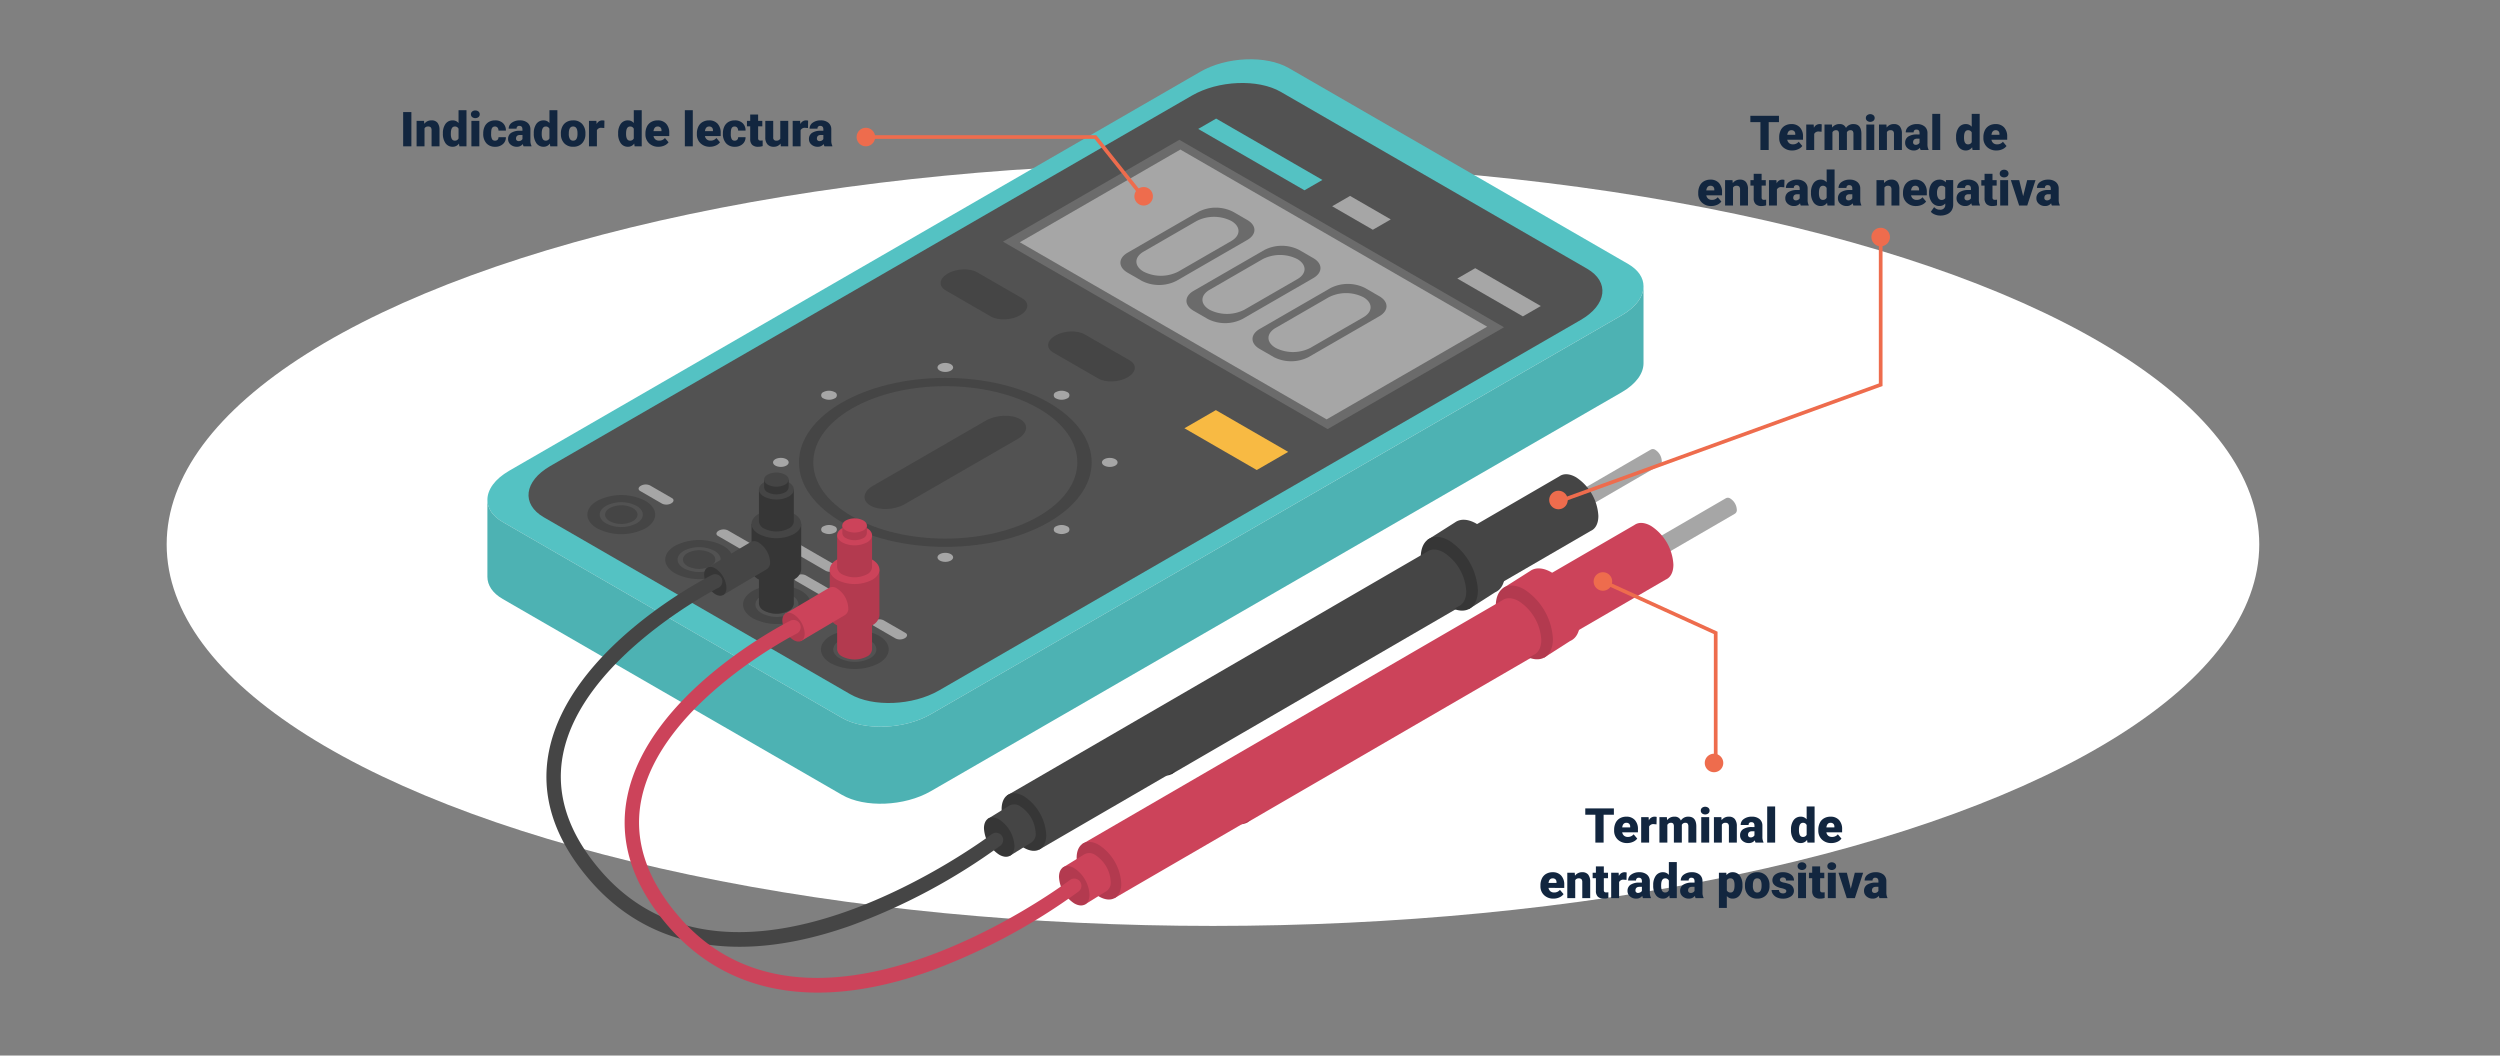 <svg xmlns="http://www.w3.org/2000/svg" width="675" height="285" viewBox="0 0 675 285">
  <rect x="0" y="0" width="675" height="285" fill="#808080" stroke="none"/>
  <g id="Grupo_159231" data-name="Grupo 159231" transform="translate(-704.839 -1070)">
    <ellipse id="Elipse_4800" data-name="Elipse 4800" cx="282.5" cy="103" rx="282.5" ry="103" transform="translate(749.839 1114)" fill="#fff"/>
    <g id="Grupo_159226" data-name="Grupo 159226">
      <path id="Trazado_606009" data-name="Trazado 606009" d="M0,0H675V285H0Z" transform="translate(704.839 1070)" fill="none"/>
      <g id="Grupo_159225" data-name="Grupo 159225" transform="translate(-142.715 32.501)">
        <g id="Grupo_83514" data-name="Grupo 83514" transform="translate(955.152 858.139)">
          <g id="Grupo_83446" data-name="Grupo 83446" transform="translate(24 195.36)">
            <g id="Grupo_83391" data-name="Grupo 83391">
              <path id="Trazado_101940" data-name="Trazado 101940" d="M336.152,256.651c0,2.728-1.987,5.589-5.872,7.828l-5.159,2.98L143.716,372.2c-7.1,4.092-17.835,4.537-23.974.993L35.031,324.285l-6.88-3.973c-2.788-1.6-4.151-3.752-4.151-6,0-2.728,1.987-5.6,5.872-7.843L216.449,198.756c7.087-4.107,17.822-4.55,23.974-.993L332,250.632C334.787,252.247,336.152,254.4,336.152,256.651Z" transform="translate(-24 -195.36)" fill="#54c2c3"/>
            </g>
            <g id="Grupo_83392" data-name="Grupo 83392" transform="translate(11.097 6.408)">
              <path id="Trazado_101941" data-name="Trazado 101941" d="M115.88,363.279l-82.7-47.747c-6.145-3.547-5.375-9.745,1.723-13.843L208.169,201.654c7.1-4.1,17.831-4.542,23.976-.995l82.7,47.749c6.145,3.547,5.375,9.745-1.723,13.843L139.856,362.286C132.76,366.382,122.025,366.828,115.88,363.279Z" transform="translate(-29.031 -198.266)" fill="#525252"/>
            </g>
            <g id="Grupo_83393" data-name="Grupo 83393" transform="translate(139.199 21.753)">
              <path id="Trazado_101942" data-name="Trazado 101942" d="M174.767,283.328,87.109,232.718l47.624-27.5,87.658,50.609Z" transform="translate(-87.109 -205.223)" fill="#6b6b6b"/>
            </g>
            <g id="Grupo_83394" data-name="Grupo 83394" transform="translate(143.747 24.378)">
              <path id="Trazado_101943" data-name="Trazado 101943" d="M172.006,279.267,89.171,231.442l43.352-25.029,82.835,47.825Z" transform="translate(-89.171 -206.413)" fill="#a6a6a6"/>
            </g>
            <g id="Grupo_83398" data-name="Grupo 83398" transform="translate(191.917 16.017)">
              <g id="Grupo_83395" data-name="Grupo 83395">
                <path id="Trazado_101944" data-name="Trazado 101944" d="M139.7,221.983,111.01,205.417l4.841-2.795,28.693,16.566Z" transform="translate(-111.01 -202.622)" fill="#54c2c3"/>
              </g>
              <g id="Grupo_83396" data-name="Grupo 83396" transform="translate(36.164 20.879)">
                <path id="Trazado_101945" data-name="Trazado 101945" d="M138.395,221.228l-10.989-6.345,4.84-2.795,10.989,6.345Z" transform="translate(-127.406 -212.088)" fill="#a6a6a6"/>
              </g>
              <g id="Grupo_83397" data-name="Grupo 83397" transform="translate(69.955 40.389)">
                <path id="Trazado_101946" data-name="Trazado 101946" d="M160.428,233.949l-17.7-10.221,4.84-2.795,17.7,10.221Z" transform="translate(-142.725 -220.933)" fill="#a6a6a6"/>
              </g>
            </g>
            <g id="Grupo_83399" data-name="Grupo 83399" transform="translate(122.37 56.725)">
              <path id="Trazado_101947" data-name="Trazado 101947" d="M93.026,233.8l-12.175-7.03c-2.031-1.173-1.776-3.22.567-4.572h0c2.345-1.354,5.891-1.5,7.921-.329l12.178,7.03c2.029,1.171,1.773,3.22-.569,4.572h0C98.6,234.826,95.055,234.972,93.026,233.8Z" transform="translate(-79.479 -221.078)" fill="#454545"/>
            </g>
            <g id="Grupo_83400" data-name="Grupo 83400" transform="translate(151.396 73.483)">
              <path id="Trazado_101948" data-name="Trazado 101948" d="M106.187,241.4l-12.178-7.032c-2.029-1.171-1.776-3.218.569-4.572h0c2.345-1.352,5.889-1.5,7.921-.329l12.175,7.032c2.029,1.171,1.776,3.218-.569,4.572h0C111.76,242.422,108.216,242.57,106.187,241.4Z" transform="translate(-92.639 -228.676)" fill="#454545"/>
            </g>
            <g id="Grupo_83401" data-name="Grupo 83401" transform="translate(188.196 94.73)">
              <path id="Trazado_101949" data-name="Trazado 101949" d="M128.85,254.483l-19.528-11.274,8.489-4.9,19.527,11.274Z" transform="translate(-109.323 -238.308)" fill="#f8ba43"/>
            </g>
            <g id="Grupo_83415" data-name="Grupo 83415" transform="translate(77.118 81.987)">
              <g id="Grupo_83405" data-name="Grupo 83405" transform="translate(7 4.041)">
                <g id="Grupo_83402" data-name="Grupo 83402">
                  <ellipse id="Elipse_4100" data-name="Elipse 4100" cx="39.517" cy="22.815" rx="39.517" ry="22.815" fill="#454545"/>
                </g>
                <g id="Grupo_83403" data-name="Grupo 83403" transform="translate(3.873 2.236)">
                  <path id="Trazado_101950" data-name="Trazado 101950" d="M124.742,270.509c13.92-8.038,13.92-21.069,0-29.1s-36.491-8.038-50.409,0-13.92,21.067,0,29.1S110.822,278.545,124.742,270.509Z" transform="translate(-63.893 -235.377)" fill="#525252"/>
                </g>
                <g id="Grupo_83404" data-name="Grupo 83404" transform="translate(17.702 10.22)">
                  <path id="Trazado_101951" data-name="Trazado 101951" d="M71.765,263.262h0c-2.373-1.37-2.076-3.763.664-5.342l30.507-17.615c2.739-1.581,6.884-1.753,9.255-.384h0c2.371,1.37,2.076,3.763-.664,5.342L81.018,262.878C78.28,264.46,74.136,264.632,71.765,263.262Z" transform="translate(-70.163 -238.997)" fill="#454545"/>
                </g>
              </g>
              <g id="Grupo_83414" data-name="Grupo 83414">
                <g id="Grupo_83406" data-name="Grupo 83406" transform="translate(75.8 7.508)">
                  <path id="Trazado_101952" data-name="Trazado 101952" d="M96.938,238.019a3.308,3.308,0,0,1-2.991,0,.912.912,0,0,1,0-1.727,3.308,3.308,0,0,1,2.991,0A.911.911,0,0,1,96.938,238.019Z" transform="translate(-93.329 -235.935)" fill="#a6a6a6"/>
                </g>
                <g id="Grupo_83407" data-name="Grupo 83407" transform="translate(88.806 25.637)">
                  <path id="Trazado_101953" data-name="Trazado 101953" d="M101.34,246.6c-1.169,0-2.115-.547-2.115-1.222s.946-1.22,2.115-1.22,2.113.545,2.113,1.22S102.507,246.6,101.34,246.6Z" transform="translate(-99.225 -244.154)" fill="#a6a6a6"/>
                </g>
                <g id="Grupo_83408" data-name="Grupo 83408" transform="translate(75.8 43.763)">
                  <path id="Trazado_101954" data-name="Trazado 101954" d="M93.949,254.456a.911.911,0,0,1,0-1.727,3.308,3.308,0,0,1,2.991,0,.912.912,0,0,1,0,1.727A3.308,3.308,0,0,1,93.949,254.456Z" transform="translate(-93.329 -252.372)" fill="#a6a6a6"/>
                </g>
                <g id="Grupo_83409" data-name="Grupo 83409" transform="translate(44.403 51.271)">
                  <path id="Trazado_101955" data-name="Trazado 101955" d="M79.094,257c0-.673.948-1.22,2.115-1.22s2.115.547,2.115,1.22-.946,1.222-2.115,1.222S79.094,257.671,79.094,257Z" transform="translate(-79.094 -255.776)" fill="#a6a6a6"/>
                </g>
                <g id="Grupo_83410" data-name="Grupo 83410" transform="translate(13.006 43.763)">
                  <path id="Trazado_101956" data-name="Trazado 101956" d="M65.48,252.729a3.3,3.3,0,0,1,2.989,0,.911.911,0,0,1,0,1.727,3.3,3.3,0,0,1-2.989,0A.911.911,0,0,1,65.48,252.729Z" transform="translate(-64.86 -252.372)" fill="#a6a6a6"/>
                </g>
                <g id="Grupo_83411" data-name="Grupo 83411" transform="translate(0 25.635)">
                  <path id="Trazado_101957" data-name="Trazado 101957" d="M61.078,244.153c1.169,0,2.115.547,2.115,1.222s-.946,1.22-2.115,1.22-2.115-.545-2.115-1.22S59.911,244.153,61.078,244.153Z" transform="translate(-58.963 -244.153)" fill="#a6a6a6"/>
                </g>
                <g id="Grupo_83412" data-name="Grupo 83412" transform="translate(13.006 7.508)">
                  <path id="Trazado_101958" data-name="Trazado 101958" d="M68.469,236.292a.912.912,0,0,1,0,1.727,3.308,3.308,0,0,1-2.991,0,.912.912,0,0,1,0-1.727A3.308,3.308,0,0,1,68.469,236.292Z" transform="translate(-64.86 -235.935)" fill="#a6a6a6"/>
                </g>
                <g id="Grupo_83413" data-name="Grupo 83413" transform="translate(44.403)">
                  <path id="Trazado_101959" data-name="Trazado 101959" d="M83.322,233.753c0,.673-.946,1.22-2.113,1.22s-2.115-.547-2.115-1.222.946-1.22,2.113-1.22S83.322,233.078,83.322,233.753Z" transform="translate(-79.094 -232.531)" fill="#a6a6a6"/>
                </g>
              </g>
            </g>
            <g id="Grupo_83416" data-name="Grupo 83416" transform="translate(72.449 125.679)">
              <path id="Trazado_101960" data-name="Trazado 101960" d="M75.8,264.811l-18.528-10.7c-.633-.366-.554-1,.176-1.425h0a2.737,2.737,0,0,1,2.466-.1l18.528,10.7c.633.364.554,1-.176,1.423h0A2.745,2.745,0,0,1,75.8,264.811Z" transform="translate(-56.846 -252.34)" fill="#a6a6a6"/>
            </g>
            <g id="Grupo_83441" data-name="Grupo 83441" transform="translate(26.995 114.805)">
              <g id="Grupo_83422" data-name="Grupo 83422">
                <g id="Grupo_83420" data-name="Grupo 83420" transform="translate(0 2.858)">
                  <g id="Grupo_83417" data-name="Grupo 83417">
                    <path id="Trazado_101961" data-name="Trazado 101961" d="M51.864,257.728a14.316,14.316,0,0,1-12.945,0c-3.573-2.065-3.573-5.411,0-7.475a14.316,14.316,0,0,1,12.945,0C55.44,252.317,55.44,255.663,51.864,257.728Z" transform="translate(-36.239 -248.706)" fill="#454545"/>
                  </g>
                  <g id="Grupo_83418" data-name="Grupo 83418" transform="translate(3.34 1.928)">
                    <path id="Trazado_101962" data-name="Trazado 101962" d="M47.676,255.309a9.074,9.074,0,0,1-8.221,0c-2.27-1.31-2.27-3.434,0-4.744a9.074,9.074,0,0,1,8.221,0C49.946,251.874,49.946,254,47.676,255.309Z" transform="translate(-37.753 -249.58)" fill="#525252"/>
                  </g>
                  <g id="Grupo_83419" data-name="Grupo 83419" transform="translate(4.777 2.758)">
                    <path id="Trazado_101963" data-name="Trazado 101963" d="M45.874,254.268a6.827,6.827,0,0,1-6.187,0c-1.709-.986-1.709-2.585,0-3.571a6.826,6.826,0,0,1,6.187,0C47.583,251.683,47.583,253.282,45.874,254.268Z" transform="translate(-38.405 -249.956)" fill="#454545"/>
                  </g>
                </g>
                <g id="Grupo_83421" data-name="Grupo 83421" transform="translate(13.832)">
                  <path id="Trazado_101964" data-name="Trazado 101964" d="M48.873,252.607l-5.938-3.43c-.631-.364-.551-1,.176-1.418h0a2.731,2.731,0,0,1,2.459-.1l5.938,3.43c.631.364.551,1-.176,1.418h0A2.731,2.731,0,0,1,48.873,252.607Z" transform="translate(-42.51 -247.41)" fill="#a6a6a6"/>
                </g>
              </g>
              <g id="Grupo_83428" data-name="Grupo 83428" transform="translate(21.019 12.136)">
                <g id="Grupo_83426" data-name="Grupo 83426" transform="translate(0 2.859)">
                  <g id="Grupo_83423" data-name="Grupo 83423">
                    <path id="Trazado_101965" data-name="Trazado 101965" d="M61.393,263.23a14.312,14.312,0,0,1-12.943,0c-3.575-2.065-3.575-5.411,0-7.475a14.312,14.312,0,0,1,12.943,0C64.968,257.819,64.968,261.165,61.393,263.23Z" transform="translate(-45.768 -254.208)" fill="#454545"/>
                  </g>
                  <g id="Grupo_83424" data-name="Grupo 83424" transform="translate(3.34 1.928)">
                    <path id="Trazado_101966" data-name="Trazado 101966" d="M57.207,260.81a9.087,9.087,0,0,1-8.221,0c-2.272-1.31-2.272-3.434,0-4.744a9.074,9.074,0,0,1,8.221,0C59.477,257.376,59.477,259.5,57.207,260.81Z" transform="translate(-47.283 -255.082)" fill="#525252"/>
                  </g>
                  <g id="Grupo_83425" data-name="Grupo 83425" transform="translate(4.778 2.757)">
                    <path id="Trazado_101967" data-name="Trazado 101967" d="M55.4,259.77a6.831,6.831,0,0,1-6.189,0c-1.707-.986-1.707-2.585,0-3.573a6.845,6.845,0,0,1,6.189,0C57.114,257.185,57.114,258.785,55.4,259.77Z" transform="translate(-47.935 -255.458)" fill="#454545"/>
                  </g>
                </g>
                <g id="Grupo_83427" data-name="Grupo 83427" transform="translate(13.831)">
                  <path id="Trazado_101968" data-name="Trazado 101968" d="M58.4,258.107l-5.938-3.428c-.631-.364-.551-1,.176-1.421h0a2.737,2.737,0,0,1,2.459-.1l5.938,3.428c.631.366.551,1-.176,1.42h0A2.723,2.723,0,0,1,58.4,258.107Z" transform="translate(-52.039 -252.912)" fill="#a6a6a6"/>
                </g>
              </g>
              <g id="Grupo_83434" data-name="Grupo 83434" transform="translate(42.039 24.271)">
                <g id="Grupo_83432" data-name="Grupo 83432" transform="translate(0 2.859)">
                  <g id="Grupo_83429" data-name="Grupo 83429">
                    <path id="Trazado_101969" data-name="Trazado 101969" d="M70.923,268.729a14.3,14.3,0,0,1-12.943,0c-3.575-2.062-3.575-5.408,0-7.473a14.316,14.316,0,0,1,12.945,0C74.5,263.321,74.5,266.667,70.923,268.729Z" transform="translate(-55.298 -259.71)" fill="#454545"/>
                  </g>
                  <g id="Grupo_83430" data-name="Grupo 83430" transform="translate(3.34 1.927)">
                    <path id="Trazado_101970" data-name="Trazado 101970" d="M66.735,266.313a9.088,9.088,0,0,1-8.221,0c-2.27-1.31-2.27-3.434,0-4.747a9.088,9.088,0,0,1,8.221,0C69,262.879,69.007,265,66.735,266.313Z" transform="translate(-56.812 -260.583)" fill="#525252"/>
                  </g>
                  <g id="Grupo_83431" data-name="Grupo 83431" transform="translate(4.777 2.757)">
                    <path id="Trazado_101971" data-name="Trazado 101971" d="M64.933,265.273a6.841,6.841,0,0,1-6.187,0c-1.709-.986-1.709-2.585,0-3.573a6.84,6.84,0,0,1,6.187,0C66.642,262.687,66.642,264.286,64.933,265.273Z" transform="translate(-57.464 -260.96)" fill="#454545"/>
                  </g>
                </g>
                <g id="Grupo_83433" data-name="Grupo 83433" transform="translate(13.832)">
                  <path id="Trazado_101972" data-name="Trazado 101972" d="M67.933,263.609l-5.938-3.428c-.631-.364-.551-1,.176-1.42h0a2.737,2.737,0,0,1,2.459-.1l5.938,3.428c.631.364.551,1-.176,1.42h0A2.73,2.73,0,0,1,67.933,263.609Z" transform="translate(-61.569 -258.414)" fill="#a6a6a6"/>
                </g>
              </g>
              <g id="Grupo_83440" data-name="Grupo 83440" transform="translate(63.057 36.407)">
                <g id="Grupo_83438" data-name="Grupo 83438" transform="translate(0 2.857)">
                  <g id="Grupo_83435" data-name="Grupo 83435">
                    <path id="Trazado_101973" data-name="Trazado 101973" d="M80.454,274.232a14.3,14.3,0,0,1-12.945,0c-3.575-2.062-3.575-5.408,0-7.473a14.3,14.3,0,0,1,12.945,0C84.027,268.824,84.027,272.17,80.454,274.232Z" transform="translate(-64.827 -265.211)" fill="#454545"/>
                  </g>
                  <g id="Grupo_83436" data-name="Grupo 83436" transform="translate(3.34 1.929)">
                    <path id="Trazado_101974" data-name="Trazado 101974" d="M76.266,271.815a9.088,9.088,0,0,1-8.221,0c-2.272-1.31-2.272-3.437,0-4.747a9.088,9.088,0,0,1,8.221,0C78.536,268.381,78.536,270.5,76.266,271.815Z" transform="translate(-66.342 -266.086)" fill="#525252"/>
                  </g>
                  <g id="Grupo_83437" data-name="Grupo 83437" transform="translate(4.778 2.759)">
                    <path id="Trazado_101975" data-name="Trazado 101975" d="M74.463,270.774a6.845,6.845,0,0,1-6.189,0c-1.707-.986-1.707-2.585,0-3.573a6.845,6.845,0,0,1,6.189,0C76.173,268.189,76.173,269.789,74.463,270.774Z" transform="translate(-66.994 -266.462)" fill="#454545"/>
                  </g>
                </g>
                <g id="Grupo_83439" data-name="Grupo 83439" transform="translate(13.831)">
                  <path id="Trazado_101976" data-name="Trazado 101976" d="M77.461,269.111l-5.938-3.428c-.631-.364-.551-1,.176-1.421h0a2.737,2.737,0,0,1,2.459-.1l5.938,3.428c.631.364.551,1-.176,1.421h0A2.73,2.73,0,0,1,77.461,269.111Z" transform="translate(-71.098 -263.916)" fill="#a6a6a6"/>
                </g>
              </g>
            </g>
            <g id="Grupo_83445" data-name="Grupo 83445" transform="translate(170.917 40.065)">
              <g id="Grupo_83442" data-name="Grupo 83442">
                <path id="Trazado_101977" data-name="Trazado 101977" d="M122.553,214.643l-19.126,11.042c-2.585,1.493-2.585,3.911,0,5.4l3.822,2.208a10.345,10.345,0,0,0,9.357,0l19.128-11.044c2.583-1.491,2.583-3.911,0-5.4l-3.825-2.208A10.345,10.345,0,0,0,122.553,214.643ZM107.74,230.8h0c-2.583-1.491-2.583-3.911,0-5.4l14.335-8.276a10.336,10.336,0,0,1,9.359,0h0c2.583,1.491,2.583,3.911,0,5.4L117.1,230.8A10.336,10.336,0,0,1,107.74,230.8Z" transform="translate(-101.489 -213.525)" fill="#6b6b6b"/>
              </g>
              <g id="Grupo_83443" data-name="Grupo 83443" transform="translate(17.831 10.295)">
                <path id="Trazado_101978" data-name="Trazado 101978" d="M130.637,219.312l-19.126,11.042c-2.585,1.491-2.585,3.911,0,5.4l3.822,2.208a10.336,10.336,0,0,0,9.359,0l19.126-11.042c2.583-1.493,2.583-3.911,0-5.4L140,219.312A10.336,10.336,0,0,0,130.637,219.312Zm-14.811,16.161h0c-2.585-1.491-2.585-3.911,0-5.4l14.335-8.278a10.345,10.345,0,0,1,9.357,0h0c2.585,1.493,2.585,3.911,0,5.4l-14.335,8.276A10.345,10.345,0,0,1,115.826,235.473Z" transform="translate(-109.573 -218.192)" fill="#6b6b6b"/>
              </g>
              <g id="Grupo_83444" data-name="Grupo 83444" transform="translate(35.663 20.59)">
                <path id="Trazado_101979" data-name="Trazado 101979" d="M138.723,223.978l-19.128,11.044c-2.583,1.491-2.583,3.911,0,5.4l3.822,2.208a10.35,10.35,0,0,0,9.359,0L151.9,231.588c2.585-1.491,2.585-3.911,0-5.4l-3.822-2.208A10.345,10.345,0,0,0,138.723,223.978Zm-14.813,16.161h0c-2.585-1.491-2.585-3.911,0-5.4l14.335-8.276a10.336,10.336,0,0,1,9.359,0h0c2.583,1.491,2.583,3.911,0,5.4l-14.335,8.276A10.336,10.336,0,0,1,123.909,240.139Z" transform="translate(-117.658 -222.86)" fill="#6b6b6b"/>
              </g>
            </g>
          </g>
          <g id="Grupo_83462" data-name="Grupo 83462" transform="translate(82.515 306.944)">
            <g id="Grupo_83449" data-name="Grupo 83449" transform="translate(14.793 24.029)">
              <g id="Grupo_83447" data-name="Grupo 83447" transform="translate(0.001 2.723)">
                <path id="Trazado_101980" data-name="Trazado 101980" d="M66.663,258.078V266.7a2.341,2.341,0,0,1-1.379,1.928,7.355,7.355,0,0,1-6.668,0,2.345,2.345,0,0,1-1.381-1.928v-8.618Z" transform="translate(-57.236 -258.078)" fill="#363636"/>
              </g>
              <g id="Grupo_83448" data-name="Grupo 83448">
                <path id="Trazado_101981" data-name="Trazado 101981" d="M65.285,261.49a7.369,7.369,0,0,1-6.668,0c-1.842-1.063-1.842-2.786,0-3.849a7.369,7.369,0,0,1,6.668,0C67.127,258.7,67.127,260.427,65.285,261.49Z" transform="translate(-57.236 -256.844)" fill="#454545"/>
              </g>
            </g>
            <g id="Grupo_83452" data-name="Grupo 83452" transform="translate(12.8 9.987)">
              <g id="Grupo_83450" data-name="Grupo 83450" transform="translate(0.002 3.875)">
                <path id="Trazado_101982" data-name="Trazado 101982" d="M69.746,252.234V264.5a3.338,3.338,0,0,1-1.963,2.744,10.485,10.485,0,0,1-9.489,0,3.339,3.339,0,0,1-1.961-2.744V252.234Z" transform="translate(-56.333 -252.234)" fill="#363636"/>
              </g>
              <g id="Grupo_83451" data-name="Grupo 83451">
                <path id="Trazado_101983" data-name="Trazado 101983" d="M67.784,257.089a10.487,10.487,0,0,1-9.487,0c-2.62-1.511-2.62-3.964,0-5.477a10.494,10.494,0,0,1,9.487,0C70.4,253.124,70.4,255.576,67.784,257.089Z" transform="translate(-56.332 -250.477)" fill="#454545"/>
              </g>
            </g>
            <g id="Grupo_83455" data-name="Grupo 83455" transform="translate(14.793 1.842)">
              <g id="Grupo_83453" data-name="Grupo 83453" transform="translate(0.001 2.725)">
                <path id="Trazado_101984" data-name="Trazado 101984" d="M66.663,248.02v8.618a2.344,2.344,0,0,1-1.379,1.928,7.368,7.368,0,0,1-6.668,0,2.347,2.347,0,0,1-1.381-1.928V248.02Z" transform="translate(-57.236 -248.02)" fill="#363636"/>
              </g>
              <g id="Grupo_83454" data-name="Grupo 83454">
                <path id="Trazado_101985" data-name="Trazado 101985" d="M65.285,251.433a7.369,7.369,0,0,1-6.668,0c-1.842-1.063-1.842-2.788,0-3.851a7.368,7.368,0,0,1,6.668,0C67.127,248.645,67.127,250.37,65.285,251.433Z" transform="translate(-57.236 -246.785)" fill="#454545"/>
              </g>
            </g>
            <g id="Grupo_83458" data-name="Grupo 83458" transform="translate(16.194)">
              <g id="Grupo_83456" data-name="Grupo 83456" transform="translate(0.001 1.916)">
                <path id="Trazado_101986" data-name="Trazado 101986" d="M64.5,246.818v2.067a1.65,1.65,0,0,1-.968,1.356,5.177,5.177,0,0,1-4.687,0,1.649,1.649,0,0,1-.971-1.356v-2.067Z" transform="translate(-57.871 -246.818)" fill="#363636"/>
              </g>
              <g id="Grupo_83457" data-name="Grupo 83457">
                <path id="Trazado_101987" data-name="Trazado 101987" d="M63.529,249.215a5.177,5.177,0,0,1-4.687,0c-1.295-.748-1.295-1.959,0-2.706a5.191,5.191,0,0,1,4.687,0C64.821,247.256,64.821,248.467,63.529,249.215Z" transform="translate(-57.871 -245.95)" fill="#454545"/>
              </g>
            </g>
            <g id="Grupo_83461" data-name="Grupo 83461" transform="translate(0 18.529)">
              <g id="Grupo_83459" data-name="Grupo 83459" transform="translate(0.728)">
                <path id="Trazado_101988" data-name="Trazado 101988" d="M67.929,259.986a2.016,2.016,0,0,1-1.037,2.025l-11.662,6.9-.882-1.473a6.931,6.931,0,0,1-2.512-4.2v0l-.977-1.632,11.8-6.981a2.048,2.048,0,0,1,2.25.135A6.673,6.673,0,0,1,67.929,259.986Z" transform="translate(-50.859 -254.35)" fill="#454545"/>
              </g>
              <g id="Grupo_83460" data-name="Grupo 83460" transform="translate(0 6.951)">
                <path id="Trazado_101989" data-name="Trazado 101989" d="M56.562,263.136c0,1.923-1.35,2.7-3.015,1.74a6.667,6.667,0,0,1-3.017-5.223c0-1.923,1.352-2.7,3.017-1.74A6.665,6.665,0,0,1,56.562,263.136Z" transform="translate(-50.529 -257.501)" fill="#363636"/>
              </g>
            </g>
          </g>
          <g id="Grupo_83478" data-name="Grupo 83478" transform="translate(158.073 300.606)">
            <g id="Grupo_83465" data-name="Grupo 83465" transform="translate(147.272)">
              <g id="Grupo_83463" data-name="Grupo 83463" transform="translate(0.412)">
                <path id="Trazado_101990" data-name="Trazado 101990" d="M187.065,246.281a1.15,1.15,0,0,1-.589,1.154L154.229,266.15l-.5-.84a3.949,3.949,0,0,1-1.429-2.387v0l-.556-.929,32.329-18.759a1.162,1.162,0,0,1,1.279.077A3.789,3.789,0,0,1,187.065,246.281Z" transform="translate(-151.741 -243.076)" fill="#a6a6a6"/>
              </g>
              <g id="Grupo_83464" data-name="Grupo 83464" transform="translate(0 18.742)">
                <path id="Trazado_101991" data-name="Trazado 101991" d="M154.986,254.78c0,1.094-.77,1.537-1.716.99a3.793,3.793,0,0,1-1.716-2.973c0-1.094.768-1.537,1.716-.99A3.8,3.8,0,0,1,154.986,254.78Z" transform="translate(-151.554 -251.573)" fill="#a6a6a6"/>
              </g>
            </g>
            <g id="Grupo_83468" data-name="Grupo 83468" transform="translate(40.439 6.797)">
              <g id="Grupo_83466" data-name="Grupo 83466" transform="translate(1.451)">
                <path id="Trazado_101992" data-name="Trazado 101992" d="M227.775,257.412c0,2.1-.8,3.509-2.067,4.045l-113.2,65.7-1.76-2.947a13.851,13.851,0,0,1-5.022-8.377v-.007l-1.95-3.26L217.262,246.71c1.107-.792,2.7-.759,4.491.267A13.323,13.323,0,0,1,227.775,257.412Z" transform="translate(-103.777 -246.157)" fill="#454545"/>
              </g>
              <g id="Grupo_83467" data-name="Grupo 83467" transform="translate(0 65.793)">
                <path id="Trazado_101993" data-name="Trazado 101993" d="M115.167,287.24c0,3.842-2.7,5.4-6.024,3.478a13.315,13.315,0,0,1-6.024-10.433c0-3.84,2.7-5.4,6.024-3.476A13.31,13.31,0,0,1,115.167,287.24Z" transform="translate(-103.119 -275.986)" fill="#363636"/>
              </g>
            </g>
            <g id="Grupo_83471" data-name="Grupo 83471" transform="translate(117.934 19.086)">
              <g id="Grupo_83469" data-name="Grupo 83469" transform="translate(1.857)">
                <path id="Trazado_101994" data-name="Trazado 101994" d="M159.963,266.139c0,2.682-1.021,4.493-2.649,5.181l-7.038,4.5-2.254-3.772a17.739,17.739,0,0,1-6.43-10.729v-.009l-2.5-4.173,7.407-4.7c1.418-1.012,3.463-.97,5.75.344A17.056,17.056,0,0,1,159.963,266.139Z" transform="translate(-139.095 -251.729)" fill="#454545"/>
              </g>
              <g id="Grupo_83470" data-name="Grupo 83470" transform="translate(0 4.618)">
                <path id="Trazado_101995" data-name="Trazado 101995" d="M153.677,268.236c0,4.916-3.452,6.91-7.713,4.451a17.045,17.045,0,0,1-7.711-13.358c0-4.919,3.452-6.913,7.711-4.453A17.045,17.045,0,0,1,153.677,268.236Z" transform="translate(-138.253 -253.822)" fill="#363636"/>
              </g>
            </g>
            <g id="Grupo_83474" data-name="Grupo 83474" transform="translate(4.766 27.131)">
              <g id="Grupo_83472" data-name="Grupo 83472" transform="translate(1.451)">
                <path id="Trazado_101996" data-name="Trazado 101996" d="M211.6,266.632c0,2.1-.8,3.509-2.069,4.045l-113.2,65.694-1.762-2.945a13.857,13.857,0,0,1-5.02-8.379v-.007l-1.95-3.26L201.089,255.93c1.105-.792,2.7-.761,4.491.267A13.329,13.329,0,0,1,211.6,266.632Z" transform="translate(-87.604 -255.376)" fill="#454545"/>
              </g>
              <g id="Grupo_83473" data-name="Grupo 83473" transform="translate(0 65.793)">
                <path id="Trazado_101997" data-name="Trazado 101997" d="M98.994,296.459c0,3.842-2.7,5.4-6.024,3.478A13.318,13.318,0,0,1,86.946,289.5c0-3.84,2.7-5.4,6.024-3.478A13.318,13.318,0,0,1,98.994,296.459Z" transform="translate(-86.946 -285.205)" fill="#363636"/>
              </g>
            </g>
            <g id="Grupo_83477" data-name="Grupo 83477" transform="translate(0 95.933)">
              <g id="Grupo_83475" data-name="Grupo 83475" transform="translate(0.99)">
                <path id="Trazado_101998" data-name="Trazado 101998" d="M98.2,294.26a2.751,2.751,0,0,1-1.412,2.762L91.2,300.48,90,298.466a9.454,9.454,0,0,1-3.43-5.724v0l-1.334-2.228,5.786-3.564a2.785,2.785,0,0,1,3.068.185A9.1,9.1,0,0,1,98.2,294.26Z" transform="translate(-85.234 -286.569)" fill="#454545"/>
              </g>
              <g id="Grupo_83476" data-name="Grupo 83476" transform="translate(0 3.523)">
                <path id="Trazado_101999" data-name="Trazado 101999" d="M93.014,295.857c0,2.623-1.842,3.688-4.114,2.376a9.1,9.1,0,0,1-4.116-7.129c0-2.623,1.842-3.688,4.116-2.376A9.1,9.1,0,0,1,93.014,295.857Z" transform="translate(-84.785 -288.166)" fill="#363636"/>
              </g>
            </g>
          </g>
          <g id="Grupo_83494" data-name="Grupo 83494" transform="translate(103.637 319.318)">
            <g id="Grupo_83481" data-name="Grupo 83481" transform="translate(14.791 24.029)">
              <g id="Grupo_83479" data-name="Grupo 83479" transform="translate(0.001 2.723)">
                <path id="Trazado_102000" data-name="Trazado 102000" d="M76.238,263.688v8.618a2.344,2.344,0,0,1-1.379,1.928,7.355,7.355,0,0,1-6.668,0,2.347,2.347,0,0,1-1.381-1.928v-8.618Z" transform="translate(-66.811 -263.688)" fill="#b33a4f"/>
              </g>
              <g id="Grupo_83480" data-name="Grupo 83480">
                <path id="Trazado_102001" data-name="Trazado 102001" d="M74.86,267.1a7.369,7.369,0,0,1-6.668,0c-1.842-1.063-1.842-2.786,0-3.849a7.369,7.369,0,0,1,6.668,0C76.7,264.314,76.7,266.037,74.86,267.1Z" transform="translate(-66.811 -262.454)" fill="#cc435a"/>
              </g>
            </g>
            <g id="Grupo_83484" data-name="Grupo 83484" transform="translate(12.797 9.985)">
              <g id="Grupo_83482" data-name="Grupo 83482" transform="translate(0.002 3.877)">
                <path id="Trazado_102002" data-name="Trazado 102002" d="M79.321,257.844v12.261a3.332,3.332,0,0,1-1.963,2.742,10.466,10.466,0,0,1-9.487,0,3.332,3.332,0,0,1-1.963-2.742V257.844Z" transform="translate(-65.908 -257.844)" fill="#b33a4f"/>
              </g>
              <g id="Grupo_83483" data-name="Grupo 83483">
                <path id="Trazado_102003" data-name="Trazado 102003" d="M77.359,262.7a10.481,10.481,0,0,1-9.487,0c-2.62-1.511-2.62-3.964,0-5.477a10.48,10.48,0,0,1,9.487,0C79.979,258.734,79.979,261.187,77.359,262.7Z" transform="translate(-65.907 -256.087)" fill="#cc435a"/>
              </g>
            </g>
            <g id="Grupo_83487" data-name="Grupo 83487" transform="translate(14.791 1.842)">
              <g id="Grupo_83485" data-name="Grupo 83485" transform="translate(0.001 2.725)">
                <path id="Trazado_102004" data-name="Trazado 102004" d="M76.238,253.63v8.618a2.344,2.344,0,0,1-1.379,1.928,7.368,7.368,0,0,1-6.668,0,2.347,2.347,0,0,1-1.381-1.928V253.63Z" transform="translate(-66.811 -253.63)" fill="#b33a4f"/>
              </g>
              <g id="Grupo_83486" data-name="Grupo 83486">
                <path id="Trazado_102005" data-name="Trazado 102005" d="M74.86,257.043a7.368,7.368,0,0,1-6.668,0c-1.842-1.063-1.842-2.788,0-3.851a7.369,7.369,0,0,1,6.668,0C76.7,254.255,76.7,255.98,74.86,257.043Z" transform="translate(-66.811 -252.395)" fill="#cc435a"/>
              </g>
            </g>
            <g id="Grupo_83490" data-name="Grupo 83490" transform="translate(16.191)">
              <g id="Grupo_83488" data-name="Grupo 83488" transform="translate(0.001 1.913)">
                <path id="Trazado_102006" data-name="Trazado 102006" d="M74.072,252.427V254.5a1.65,1.65,0,0,1-.968,1.356,5.177,5.177,0,0,1-4.687,0,1.653,1.653,0,0,1-.971-1.356v-2.069Z" transform="translate(-67.446 -252.427)" fill="#b33a4f"/>
              </g>
              <g id="Grupo_83489" data-name="Grupo 83489">
                <path id="Trazado_102007" data-name="Trazado 102007" d="M73.1,254.825a5.177,5.177,0,0,1-4.687,0c-1.295-.748-1.295-1.959,0-2.706a5.191,5.191,0,0,1,4.687,0C74.4,252.866,74.4,254.077,73.1,254.825Z" transform="translate(-67.446 -251.56)" fill="#cc435a"/>
              </g>
            </g>
            <g id="Grupo_83493" data-name="Grupo 83493" transform="translate(0 18.529)">
              <g id="Grupo_83491" data-name="Grupo 83491" transform="translate(0.726)">
                <path id="Trazado_102008" data-name="Trazado 102008" d="M77.5,265.6a2.016,2.016,0,0,1-1.037,2.025l-11.662,6.9-.882-1.473a6.938,6.938,0,0,1-2.512-4.2v0l-.977-1.632,11.807-6.981a2.044,2.044,0,0,1,2.248.135A6.669,6.669,0,0,1,77.5,265.6Z" transform="translate(-60.434 -259.96)" fill="#cc435a"/>
              </g>
              <g id="Grupo_83492" data-name="Grupo 83492" transform="translate(0 6.951)">
                <path id="Trazado_102009" data-name="Trazado 102009" d="M66.135,268.746c0,1.923-1.35,2.7-3.015,1.74a6.665,6.665,0,0,1-3.015-5.223c0-1.923,1.35-2.7,3.015-1.74A6.665,6.665,0,0,1,66.135,268.746Z" transform="translate(-60.105 -263.111)" fill="#b33a4f"/>
              </g>
            </g>
          </g>
          <g id="Grupo_83510" data-name="Grupo 83510" transform="translate(178.33 313.75)">
            <g id="Grupo_83497" data-name="Grupo 83497" transform="translate(147.272)">
              <g id="Grupo_83495" data-name="Grupo 83495" transform="translate(0.412)">
                <path id="Trazado_102010" data-name="Trazado 102010" d="M196.249,252.24a1.15,1.15,0,0,1-.589,1.154l-32.247,18.715-.5-.84a3.942,3.942,0,0,1-1.432-2.387v0l-.556-.929,32.331-18.759a1.162,1.162,0,0,1,1.279.077A3.793,3.793,0,0,1,196.249,252.24Z" transform="translate(-160.925 -249.035)" fill="#a6a6a6"/>
              </g>
              <g id="Grupo_83496" data-name="Grupo 83496" transform="translate(0 18.742)">
                <path id="Trazado_102011" data-name="Trazado 102011" d="M164.17,260.739c0,1.094-.768,1.537-1.716.99a3.793,3.793,0,0,1-1.716-2.973c0-1.094.768-1.537,1.716-.99A3.79,3.79,0,0,1,164.17,260.739Z" transform="translate(-160.738 -257.532)" fill="#a6a6a6"/>
              </g>
            </g>
            <g id="Grupo_83500" data-name="Grupo 83500" transform="translate(40.441 6.797)">
              <g id="Grupo_83498" data-name="Grupo 83498" transform="translate(1.449)">
                <path id="Trazado_102012" data-name="Trazado 102012" d="M236.961,263.371c0,2.1-.8,3.509-2.069,4.045l-113.2,65.7-1.76-2.947a13.831,13.831,0,0,1-5.02-8.377v-.007l-1.952-3.26,113.487-65.853c1.105-.792,2.7-.759,4.489.269A13.318,13.318,0,0,1,236.961,263.371Z" transform="translate(-112.961 -252.116)" fill="#cc435a"/>
              </g>
              <g id="Grupo_83499" data-name="Grupo 83499" transform="translate(0 65.792)">
                <path id="Trazado_102013" data-name="Trazado 102013" d="M124.349,293.2c0,3.84-2.7,5.4-6.024,3.476a13.312,13.312,0,0,1-6.022-10.433c0-3.84,2.7-5.4,6.022-3.476A13.315,13.315,0,0,1,124.349,293.2Z" transform="translate(-112.304 -281.945)" fill="#b33a4f"/>
              </g>
            </g>
            <g id="Grupo_83503" data-name="Grupo 83503" transform="translate(117.934 19.085)">
              <g id="Grupo_83501" data-name="Grupo 83501" transform="translate(1.857)">
                <path id="Trazado_102014" data-name="Trazado 102014" d="M169.149,272.1c0,2.684-1.023,4.493-2.649,5.181l-7.038,4.5L157.205,278a17.726,17.726,0,0,1-6.427-10.729v-.009l-2.5-4.173,7.409-4.7c1.416-1.012,3.461-.973,5.75.344A17.062,17.062,0,0,1,169.149,272.1Z" transform="translate(-148.279 -257.687)" fill="#cc435a"/>
              </g>
              <g id="Grupo_83502" data-name="Grupo 83502" transform="translate(0 4.621)">
                <path id="Trazado_102015" data-name="Trazado 102015" d="M162.861,274.194c0,4.919-3.452,6.91-7.711,4.451a17.048,17.048,0,0,1-7.713-13.358c0-4.919,3.454-6.911,7.713-4.451A17.041,17.041,0,0,1,162.861,274.194Z" transform="translate(-147.437 -259.782)" fill="#b33a4f"/>
              </g>
            </g>
            <g id="Grupo_83506" data-name="Grupo 83506" transform="translate(4.766 27.131)">
              <g id="Grupo_83504" data-name="Grupo 83504" transform="translate(1.451)">
                <path id="Trazado_102016" data-name="Trazado 102016" d="M220.786,272.59c0,2.1-.8,3.509-2.067,4.045l-113.2,65.7-1.76-2.947a13.85,13.85,0,0,1-5.022-8.38V331l-1.95-3.26,113.485-65.851c1.107-.792,2.7-.759,4.491.267A13.323,13.323,0,0,1,220.786,272.59Z" transform="translate(-96.788 -261.335)" fill="#cc435a"/>
              </g>
              <g id="Grupo_83505" data-name="Grupo 83505" transform="translate(0 65.793)">
                <path id="Trazado_102017" data-name="Trazado 102017" d="M108.178,302.418c0,3.842-2.7,5.4-6.024,3.478a13.318,13.318,0,0,1-6.024-10.433c0-3.84,2.7-5.4,6.024-3.476A13.311,13.311,0,0,1,108.178,302.418Z" transform="translate(-96.13 -291.164)" fill="#b33a4f"/>
              </g>
            </g>
            <g id="Grupo_83509" data-name="Grupo 83509" transform="translate(0 95.933)">
              <g id="Grupo_83507" data-name="Grupo 83507" transform="translate(0.993)">
                <path id="Trazado_102018" data-name="Trazado 102018" d="M107.386,300.219a2.758,2.758,0,0,1-1.414,2.764l-5.589,3.456-1.2-2.014a9.458,9.458,0,0,1-3.43-5.724v0l-1.332-2.226,5.786-3.564a2.776,2.776,0,0,1,3.066.183A9.1,9.1,0,0,1,107.386,300.219Z" transform="translate(-94.419 -292.528)" fill="#cc435a"/>
              </g>
              <g id="Grupo_83508" data-name="Grupo 83508" transform="translate(0 3.524)">
                <path id="Trazado_102019" data-name="Trazado 102019" d="M102.2,301.815c0,2.623-1.844,3.688-4.116,2.376a9.1,9.1,0,0,1-4.116-7.127c0-2.625,1.844-3.688,4.116-2.378A9.1,9.1,0,0,1,102.2,301.815Z" transform="translate(-93.969 -294.126)" fill="#b33a4f"/>
              </g>
            </g>
          </g>
          <g id="Grupo_83511" data-name="Grupo 83511" transform="translate(24 256.651)">
            <path id="Trazado_102020" data-name="Trazado 102020" d="M336.152,223.148v20.784c0,2.728-1.987,5.589-5.872,7.828L143.716,359.482c-7.1,4.094-17.835,4.537-23.974.995L28.151,307.593c-2.788-1.6-4.151-3.75-4.151-6V280.8c0,2.252,1.363,4.4,4.151,6l6.88,3.973,84.712,48.909c6.138,3.545,16.871,3.1,23.974-.993L325.122,233.956l5.159-2.98C334.165,228.737,336.152,225.876,336.152,223.148Z" transform="translate(-24 -223.148)" fill="#4db2b3"/>
          </g>
          <g id="Grupo_83512" data-name="Grupo 83512" transform="translate(39.936 334.376)">
            <path id="Trazado_102021" data-name="Trazado 102021" d="M83.383,359c-16.41,0-30.117-6.035-40.433-17.985-9.685-11.218-13.4-22.935-11.035-34.826,5.556-27.948,42.464-46.807,44.032-47.595a1.941,1.941,0,0,1,1.745,3.467c-.366.185-36.793,18.806-41.972,44.895-2.113,10.651,1.306,21.258,10.168,31.522,36.376,42.133,104.859-9.341,105.549-9.866a1.941,1.941,0,0,1,2.353,3.088,164.126,164.126,0,0,1-40.38,21.583C102.637,357.1,92.583,359,83.383,359Z" transform="translate(-31.225 -258.386)" fill="#454545"/>
          </g>
          <g id="Grupo_83513" data-name="Grupo 83513" transform="translate(61.057 346.75)">
            <path id="Trazado_102022" data-name="Trazado 102022" d="M92.957,364.609c-16.41,0-30.114-6.033-40.43-17.983-9.687-11.218-13.4-22.935-11.035-34.826,5.554-27.948,42.462-46.807,44.03-47.595a1.941,1.941,0,1,1,1.747,3.467c-.368.183-36.793,18.806-41.972,44.893-2.115,10.654,1.306,21.261,10.168,31.524C66,356.3,79.253,360.641,92.761,360.643c33.085,0,67.761-26.047,68.251-26.42a1.941,1.941,0,1,1,2.356,3.086,164.144,164.144,0,0,1-40.38,21.585C112.213,362.71,102.157,364.609,92.957,364.609Z" transform="translate(-40.801 -263.996)" fill="#cc435a"/>
          </g>
        </g>
        <path id="Trazado_606010" data-name="Trazado 606010" d="M3.072,12H.851V2.758H3.072ZM6.487,5.132l.07.806A2.329,2.329,0,0,1,8.519,5a1.96,1.96,0,0,1,1.6.641,3.052,3.052,0,0,1,.549,1.93V12H8.525V7.665A1.159,1.159,0,0,0,8.315,6.9a.969.969,0,0,0-.762-.244,1.02,1.02,0,0,0-.933.5V12H4.481V5.132Zm5.1,3.383a4.2,4.2,0,0,1,.7-2.571A2.319,2.319,0,0,1,14.257,5a1.972,1.972,0,0,1,1.549.724V2.25h2.146V12H16.028l-.108-.736a2.026,2.026,0,0,1-1.676.863,2.315,2.315,0,0,1-1.942-.939A4.329,4.329,0,0,1,11.584,8.515Zm2.139.133q0,1.828,1.066,1.828a1.053,1.053,0,0,0,1.016-.6V7.265a1.025,1.025,0,0,0-1-.609q-.99,0-1.073,1.6ZM21.423,12H19.278V5.132h2.146ZM19.151,3.361a.955.955,0,0,1,.33-.749,1.4,1.4,0,0,1,1.714,0,.955.955,0,0,1,.33.749.955.955,0,0,1-.33.749,1.4,1.4,0,0,1-1.714,0A.955.955,0,0,1,19.151,3.361Zm6.494,7.116a.951.951,0,0,0,.7-.244.9.9,0,0,0,.241-.682H28.59a2.375,2.375,0,0,1-.809,1.854,3.01,3.01,0,0,1-2.085.724,3.048,3.048,0,0,1-2.361-.939,3.7,3.7,0,0,1-.863-2.6V8.5a4.183,4.183,0,0,1,.384-1.838,2.8,2.8,0,0,1,1.108-1.225A3.3,3.3,0,0,1,25.676,5a2.972,2.972,0,0,1,2.126.743A2.634,2.634,0,0,1,28.59,7.76H26.584a1.174,1.174,0,0,0-.26-.819.9.9,0,0,0-.7-.286q-.832,0-.971,1.06a7.48,7.48,0,0,0-.044.927,2.938,2.938,0,0,0,.248,1.435A.857.857,0,0,0,25.645,10.477ZM33.363,12a2.415,2.415,0,0,1-.2-.616,1.989,1.989,0,0,1-1.65.743,2.437,2.437,0,0,1-1.65-.587,1.869,1.869,0,0,1-.679-1.476,1.921,1.921,0,0,1,.825-1.688A4.2,4.2,0,0,1,32.4,7.8h.66V7.441q0-.95-.819-.95a.669.669,0,0,0-.762.753H29.345a1.918,1.918,0,0,1,.847-1.617A3.561,3.561,0,0,1,32.354,5a3.122,3.122,0,0,1,2.076.641A2.229,2.229,0,0,1,35.21,7.4v3.041a3.114,3.114,0,0,0,.292,1.447V12Zm-1.339-1.4a1.193,1.193,0,0,0,.663-.171,1.074,1.074,0,0,0,.378-.387v-1.1h-.622q-1.117,0-1.117,1a.612.612,0,0,0,.2.473A.712.712,0,0,0,32.024,10.6Zm4.1-2.088a4.2,4.2,0,0,1,.7-2.571A2.319,2.319,0,0,1,38.8,5a1.972,1.972,0,0,1,1.549.724V2.25h2.146V12H40.568l-.108-.736a2.026,2.026,0,0,1-1.676.863,2.315,2.315,0,0,1-1.942-.939A4.329,4.329,0,0,1,36.125,8.515Zm2.139.133q0,1.828,1.066,1.828a1.053,1.053,0,0,0,1.016-.6V7.265a1.025,1.025,0,0,0-1-.609q-.99,0-1.073,1.6ZM43.437,8.5a4.054,4.054,0,0,1,.4-1.831,2.86,2.86,0,0,1,1.149-1.235A3.46,3.46,0,0,1,46.744,5a3.158,3.158,0,0,1,2.431.955,3.666,3.666,0,0,1,.889,2.6v.076a3.557,3.557,0,0,1-.892,2.549,3.166,3.166,0,0,1-2.415.943,3.2,3.2,0,0,1-2.355-.879,3.439,3.439,0,0,1-.958-2.384Zm2.139.133a2.556,2.556,0,0,0,.3,1.4.994.994,0,0,0,.882.444q1.143,0,1.168-1.758V8.5q0-1.847-1.181-1.847-1.073,0-1.162,1.593Zm9.585-1.568-.7-.051a1.266,1.266,0,0,0-1.295.635V12H51.022V5.132h2.006l.07.882A1.656,1.656,0,0,1,54.6,5a2.086,2.086,0,0,1,.6.076ZM58.9,8.515a4.2,4.2,0,0,1,.7-2.571A2.319,2.319,0,0,1,61.572,5a1.972,1.972,0,0,1,1.549.724V2.25h2.146V12H63.343l-.108-.736a2.026,2.026,0,0,1-1.676.863,2.315,2.315,0,0,1-1.942-.939A4.329,4.329,0,0,1,58.9,8.515Zm2.139.133q0,1.828,1.066,1.828a1.053,1.053,0,0,0,1.016-.6V7.265a1.025,1.025,0,0,0-1-.609q-.99,0-1.073,1.6Zm8.766,3.479a3.531,3.531,0,0,1-2.558-.943,3.255,3.255,0,0,1-.978-2.453V8.553a4.218,4.218,0,0,1,.39-1.86A2.856,2.856,0,0,1,67.8,5.446,3.44,3.44,0,0,1,69.577,5a2.973,2.973,0,0,1,2.285.9,3.53,3.53,0,0,1,.838,2.5v.832H68.447a1.542,1.542,0,0,0,.5.908,1.492,1.492,0,0,0,1,.33,1.923,1.923,0,0,0,1.587-.711l.978,1.155a2.733,2.733,0,0,1-1.133.879A3.829,3.829,0,0,1,69.805,12.127Zm-.241-5.472q-.939,0-1.117,1.244H70.6V7.734a1.06,1.06,0,0,0-.26-.8A1.036,1.036,0,0,0,69.564,6.655ZM79.054,12H76.908V2.25h2.146Zm4.64.127a3.531,3.531,0,0,1-2.558-.943,3.255,3.255,0,0,1-.978-2.453V8.553a4.218,4.218,0,0,1,.39-1.86,2.856,2.856,0,0,1,1.139-1.247A3.44,3.44,0,0,1,83.465,5a2.973,2.973,0,0,1,2.285.9,3.53,3.53,0,0,1,.838,2.5v.832H82.335a1.542,1.542,0,0,0,.5.908,1.492,1.492,0,0,0,1,.33,1.923,1.923,0,0,0,1.587-.711l.978,1.155a2.733,2.733,0,0,1-1.133.879A3.829,3.829,0,0,1,83.694,12.127Zm-.241-5.472q-.939,0-1.117,1.244h2.158V7.734a1.06,1.06,0,0,0-.26-.8A1.036,1.036,0,0,0,83.453,6.655Zm6.9,3.821a.951.951,0,0,0,.7-.244.9.9,0,0,0,.241-.682H93.3a2.375,2.375,0,0,1-.809,1.854,3.01,3.01,0,0,1-2.085.724,3.048,3.048,0,0,1-2.361-.939,3.7,3.7,0,0,1-.863-2.6V8.5a4.183,4.183,0,0,1,.384-1.838A2.8,2.8,0,0,1,88.67,5.433,3.3,3.3,0,0,1,90.384,5a2.972,2.972,0,0,1,2.126.743A2.634,2.634,0,0,1,93.3,7.76H91.292a1.174,1.174,0,0,0-.26-.819.9.9,0,0,0-.7-.286q-.832,0-.971,1.06a7.479,7.479,0,0,0-.044.927,2.938,2.938,0,0,0,.248,1.435A.857.857,0,0,0,90.353,10.477Zm6.341-7.052V5.132h1.13V6.617h-1.13V9.759a.8.8,0,0,0,.14.54.749.749,0,0,0,.552.152,3.138,3.138,0,0,0,.533-.038v1.53a3.948,3.948,0,0,1-1.206.184,2.241,2.241,0,0,1-1.631-.521,2.133,2.133,0,0,1-.527-1.581V6.617h-.876V5.132h.876V3.424Zm6.062,7.833a2.205,2.205,0,0,1-1.834.87,2.163,2.163,0,0,1-1.711-.657,2.763,2.763,0,0,1-.581-1.888V5.132h2.139V9.594a.769.769,0,0,0,.857.882,1.118,1.118,0,0,0,1.047-.527V5.132h2.152V12h-2.006Zm7.4-4.189-.7-.051a1.266,1.266,0,0,0-1.295.635V12h-2.139V5.132h2.006l.07.882A1.656,1.656,0,0,1,109.592,5a2.086,2.086,0,0,1,.6.076ZM114.6,12a2.415,2.415,0,0,1-.2-.616,1.989,1.989,0,0,1-1.65.743,2.437,2.437,0,0,1-1.65-.587,1.869,1.869,0,0,1-.679-1.476,1.921,1.921,0,0,1,.825-1.688,4.2,4.2,0,0,1,2.4-.571h.66V7.441q0-.95-.819-.95a.669.669,0,0,0-.762.753h-2.139a1.918,1.918,0,0,1,.847-1.617A3.561,3.561,0,0,1,113.591,5a3.122,3.122,0,0,1,2.076.641,2.229,2.229,0,0,1,.781,1.758v3.041a3.114,3.114,0,0,0,.292,1.447V12Zm-1.339-1.4a1.193,1.193,0,0,0,.663-.171,1.074,1.074,0,0,0,.378-.387v-1.1h-.622q-1.117,0-1.117,1a.612.612,0,0,0,.2.473A.712.712,0,0,0,113.261,10.6Z" transform="translate(955.554 1065)" fill="#12263f"/>
        <path id="Trazado_606011" data-name="Trazado 606011" d="M32.035,4.478H29.261V12H27.033V4.478H24.31V2.758h7.725Zm3.6,7.649a3.531,3.531,0,0,1-2.558-.943A3.255,3.255,0,0,1,32.1,8.731V8.553a4.218,4.218,0,0,1,.39-1.86,2.857,2.857,0,0,1,1.139-1.247A3.44,3.44,0,0,1,35.406,5a2.973,2.973,0,0,1,2.285.9,3.53,3.53,0,0,1,.838,2.5v.832H34.276a1.542,1.542,0,0,0,.5.908,1.492,1.492,0,0,0,1,.33,1.923,1.923,0,0,0,1.587-.711l.978,1.155a2.733,2.733,0,0,1-1.133.879A3.829,3.829,0,0,1,35.634,12.127Zm-.241-5.472q-.939,0-1.117,1.244h2.158V7.734a1.06,1.06,0,0,0-.26-.8A1.036,1.036,0,0,0,35.393,6.655Zm8.15.413-.7-.051a1.266,1.266,0,0,0-1.295.635V12H39.4V5.132h2.006l.07.882A1.656,1.656,0,0,1,42.985,5a2.086,2.086,0,0,1,.6.076Zm2.793-1.936.07.806A2.362,2.362,0,0,1,48.368,5,1.739,1.739,0,0,1,50.126,6.04,2.286,2.286,0,0,1,52.145,5q2.088,0,2.146,2.526V12H52.145V7.665a1.309,1.309,0,0,0-.178-.768.757.757,0,0,0-.647-.241,1.014,1.014,0,0,0-.946.565l.006.089V12H48.234V7.677a1.376,1.376,0,0,0-.171-.781.754.754,0,0,0-.654-.241,1.026,1.026,0,0,0-.939.565V12H44.331V5.132ZM57.769,12H55.623V5.132h2.146ZM55.5,3.361a.955.955,0,0,1,.33-.749,1.4,1.4,0,0,1,1.714,0,.955.955,0,0,1,.33.749.955.955,0,0,1-.33.749,1.4,1.4,0,0,1-1.714,0A.955.955,0,0,1,55.5,3.361ZM61.05,5.132l.07.806A2.329,2.329,0,0,1,63.082,5a1.96,1.96,0,0,1,1.6.641,3.052,3.052,0,0,1,.549,1.93V12H63.088V7.665a1.159,1.159,0,0,0-.209-.765.969.969,0,0,0-.762-.244,1.02,1.02,0,0,0-.933.5V12H59.044V5.132ZM70.286,12a2.415,2.415,0,0,1-.2-.616,1.989,1.989,0,0,1-1.65.743,2.437,2.437,0,0,1-1.65-.587,1.869,1.869,0,0,1-.679-1.476,1.921,1.921,0,0,1,.825-1.688,4.2,4.2,0,0,1,2.4-.571h.66V7.441q0-.95-.819-.95a.669.669,0,0,0-.762.753H66.268a1.918,1.918,0,0,1,.847-1.617A3.561,3.561,0,0,1,69.277,5a3.122,3.122,0,0,1,2.076.641A2.229,2.229,0,0,1,72.133,7.4v3.041a3.114,3.114,0,0,0,.292,1.447V12Zm-1.339-1.4a1.193,1.193,0,0,0,.663-.171,1.074,1.074,0,0,0,.378-.387v-1.1h-.622q-1.117,0-1.117,1a.612.612,0,0,0,.2.473A.712.712,0,0,0,68.947,10.6ZM75.574,12H73.428V2.25h2.146Zm4.285-3.485a4.2,4.2,0,0,1,.7-2.571A2.319,2.319,0,0,1,82.531,5a1.972,1.972,0,0,1,1.549.724V2.25h2.146V12H84.3l-.108-.736a2.026,2.026,0,0,1-1.676.863,2.315,2.315,0,0,1-1.942-.939A4.329,4.329,0,0,1,79.858,8.515ZM82,8.648q0,1.828,1.066,1.828a1.053,1.053,0,0,0,1.016-.6V7.265a1.025,1.025,0,0,0-1-.609q-.99,0-1.073,1.6Zm8.766,3.479a3.531,3.531,0,0,1-2.558-.943,3.255,3.255,0,0,1-.978-2.453V8.553a4.218,4.218,0,0,1,.39-1.86,2.856,2.856,0,0,1,1.139-1.247A3.44,3.44,0,0,1,90.535,5a2.973,2.973,0,0,1,2.285.9,3.53,3.53,0,0,1,.838,2.5v.832H89.405a1.542,1.542,0,0,0,.5.908,1.492,1.492,0,0,0,1,.33A1.923,1.923,0,0,0,92.5,9.766l.978,1.155a2.733,2.733,0,0,1-1.133.879A3.829,3.829,0,0,1,90.764,12.127Zm-.241-5.472q-.939,0-1.117,1.244h2.158V7.734a1.06,1.06,0,0,0-.26-.8A1.036,1.036,0,0,0,90.522,6.655ZM15.741,27.127a3.531,3.531,0,0,1-2.558-.943,3.255,3.255,0,0,1-.978-2.453v-.178a4.218,4.218,0,0,1,.39-1.86,2.856,2.856,0,0,1,1.139-1.247A3.44,3.44,0,0,1,15.512,20a2.973,2.973,0,0,1,2.285.9,3.53,3.53,0,0,1,.838,2.5v.832H14.382a1.542,1.542,0,0,0,.5.908,1.492,1.492,0,0,0,1,.33,1.923,1.923,0,0,0,1.587-.711l.978,1.155a2.733,2.733,0,0,1-1.133.879A3.829,3.829,0,0,1,15.741,27.127ZM15.5,21.655q-.939,0-1.117,1.244h2.158v-.165a1.06,1.06,0,0,0-.26-.8A1.036,1.036,0,0,0,15.5,21.655Zm5.96-1.523.07.806A2.329,2.329,0,0,1,23.491,20a1.96,1.96,0,0,1,1.6.641,3.052,3.052,0,0,1,.549,1.93V27H23.5V22.665a1.159,1.159,0,0,0-.209-.765.969.969,0,0,0-.762-.244,1.02,1.02,0,0,0-.933.5V27H19.454V20.132Zm7.858-1.708v1.708h1.13v1.485h-1.13v3.142a.8.8,0,0,0,.14.54.749.749,0,0,0,.552.152,3.138,3.138,0,0,0,.533-.038v1.53a3.948,3.948,0,0,1-1.206.184,2.241,2.241,0,0,1-1.631-.521,2.133,2.133,0,0,1-.527-1.581V21.617H26.3V20.132h.876V18.424Zm6.125,3.644-.7-.051a1.266,1.266,0,0,0-1.295.635V27H31.305V20.132h2.006l.07.882A1.656,1.656,0,0,1,34.885,20a2.086,2.086,0,0,1,.6.076ZM39.894,27a2.415,2.415,0,0,1-.2-.616,1.989,1.989,0,0,1-1.65.743,2.437,2.437,0,0,1-1.65-.587,1.869,1.869,0,0,1-.679-1.476,1.921,1.921,0,0,1,.825-1.688,4.2,4.2,0,0,1,2.4-.571h.66v-.364q0-.95-.819-.95a.669.669,0,0,0-.762.753H35.875a1.918,1.918,0,0,1,.847-1.617A3.561,3.561,0,0,1,38.884,20a3.122,3.122,0,0,1,2.076.641,2.229,2.229,0,0,1,.781,1.758v3.041a3.114,3.114,0,0,0,.292,1.447V27Zm-1.339-1.4a1.193,1.193,0,0,0,.663-.171,1.074,1.074,0,0,0,.378-.387v-1.1h-.622q-1.117,0-1.117,1a.612.612,0,0,0,.2.473A.712.712,0,0,0,38.554,25.6Zm4.1-2.088a4.2,4.2,0,0,1,.7-2.571A2.319,2.319,0,0,1,45.327,20a1.972,1.972,0,0,1,1.549.724V17.25h2.146V27H47.1l-.108-.736a2.026,2.026,0,0,1-1.676.863,2.315,2.315,0,0,1-1.942-.939A4.329,4.329,0,0,1,42.655,23.515Zm2.139.133q0,1.828,1.066,1.828a1.053,1.053,0,0,0,1.016-.6V22.265a1.025,1.025,0,0,0-1-.609q-.99,0-1.073,1.6ZM54.106,27a2.415,2.415,0,0,1-.2-.616,1.989,1.989,0,0,1-1.65.743,2.437,2.437,0,0,1-1.65-.587,1.869,1.869,0,0,1-.679-1.476,1.921,1.921,0,0,1,.825-1.688,4.2,4.2,0,0,1,2.4-.571h.66v-.364q0-.95-.819-.95a.669.669,0,0,0-.762.753H50.088a1.918,1.918,0,0,1,.847-1.617A3.561,3.561,0,0,1,53.1,20a3.122,3.122,0,0,1,2.076.641,2.229,2.229,0,0,1,.781,1.758v3.041a3.114,3.114,0,0,0,.292,1.447V27Zm-1.339-1.4a1.193,1.193,0,0,0,.663-.171,1.074,1.074,0,0,0,.378-.387v-1.1h-.622q-1.117,0-1.117,1a.612.612,0,0,0,.2.473A.712.712,0,0,0,52.767,25.6ZM66.75,23.617a4.142,4.142,0,0,1-.72,2.555,2.31,2.31,0,0,1-1.946.955,1.98,1.98,0,0,1-1.555-.692v3.206H60.39V20.132h2l.063.635A1.98,1.98,0,0,1,64.072,20a2.329,2.329,0,0,1,1.974.936,4.193,4.193,0,0,1,.7,2.574Zm-2.139-.133q0-1.828-1.066-1.828a1.007,1.007,0,0,0-1.016.546v2.7a1.039,1.039,0,0,0,1.028.571q1.022,0,1.054-1.765Zm2.812.019a4.054,4.054,0,0,1,.4-1.831,2.86,2.86,0,0,1,1.149-1.235A3.46,3.46,0,0,1,70.73,20a3.158,3.158,0,0,1,2.431.955,3.666,3.666,0,0,1,.889,2.6v.076a3.557,3.557,0,0,1-.892,2.549,3.166,3.166,0,0,1-2.415.943,3.2,3.2,0,0,1-2.355-.879,3.439,3.439,0,0,1-.958-2.384Zm2.139.133a2.556,2.556,0,0,0,.3,1.4.994.994,0,0,0,.882.444q1.143,0,1.168-1.758V23.5q0-1.847-1.181-1.847-1.073,0-1.162,1.593Zm9.026,1.435a.494.494,0,0,0-.286-.438,4.345,4.345,0,0,0-1.085-.343,4.95,4.95,0,0,1-1.32-.467,2.212,2.212,0,0,1-.793-.7,1.675,1.675,0,0,1-.273-.946,1.9,1.9,0,0,1,.781-1.558A3.216,3.216,0,0,1,77.656,20a3.563,3.563,0,0,1,2.184.616,1.925,1.925,0,0,1,.825,1.619H78.519q0-.825-.87-.825a.862.862,0,0,0-.565.187.58.58,0,0,0-.229.467.532.532,0,0,0,.279.463,2.639,2.639,0,0,0,.892.292A7.707,7.707,0,0,1,79.1,23.1a1.955,1.955,0,0,1,1.549,1.911,1.8,1.8,0,0,1-.835,1.53,3.66,3.66,0,0,1-2.161.59,3.735,3.735,0,0,1-1.574-.317A2.632,2.632,0,0,1,75,25.946a1.955,1.955,0,0,1-.387-1.149h2a.827.827,0,0,0,.317.7,1.306,1.306,0,0,0,.781.219,1.027,1.027,0,0,0,.657-.178A.569.569,0,0,0,78.589,25.07ZM83.908,27H81.763V20.132h2.146Zm-2.272-8.639a.955.955,0,0,1,.33-.749,1.4,1.4,0,0,1,1.714,0,1.015,1.015,0,0,1,0,1.5,1.4,1.4,0,0,1-1.714,0A.955.955,0,0,1,81.636,18.361Zm6.081.063v1.708h1.13v1.485h-1.13v3.142a.8.8,0,0,0,.14.54.749.749,0,0,0,.552.152,3.138,3.138,0,0,0,.533-.038v1.53a3.948,3.948,0,0,1-1.206.184,2.241,2.241,0,0,1-1.631-.521,2.133,2.133,0,0,1-.527-1.581V21.617H84.7V20.132h.876V18.424ZM91.944,27H89.8V20.132h2.146Zm-2.272-8.639a.955.955,0,0,1,.33-.749,1.4,1.4,0,0,1,1.714,0,1.015,1.015,0,0,1,0,1.5,1.4,1.4,0,0,1-1.714,0A.955.955,0,0,1,89.672,18.361ZM96,24.455l1.085-4.323h2.253L97.1,27H94.915l-2.241-6.868h2.26ZM103.751,27a2.415,2.415,0,0,1-.2-.616,1.989,1.989,0,0,1-1.65.743,2.437,2.437,0,0,1-1.65-.587,1.869,1.869,0,0,1-.679-1.476,1.921,1.921,0,0,1,.825-1.688,4.2,4.2,0,0,1,2.4-.571h.66v-.364q0-.95-.819-.95a.669.669,0,0,0-.762.753H99.733a1.918,1.918,0,0,1,.847-1.617A3.561,3.561,0,0,1,102.742,20a3.122,3.122,0,0,1,2.076.641A2.229,2.229,0,0,1,105.6,22.4v3.041a3.114,3.114,0,0,0,.292,1.447V27Zm-1.339-1.4a1.193,1.193,0,0,0,.663-.171,1.074,1.074,0,0,0,.378-.387v-1.1h-.622q-1.117,0-1.117,1a.612.612,0,0,0,.2.473A.712.712,0,0,0,102.412,25.6Z" transform="translate(1251.269 1253)" fill="#12263f"/>
        <path id="Trazado_606012" data-name="Trazado 606012" d="M32.035,4.478H29.261V12H27.033V4.478H24.31V2.758h7.725Zm3.6,7.649a3.531,3.531,0,0,1-2.558-.943A3.255,3.255,0,0,1,32.1,8.731V8.553a4.218,4.218,0,0,1,.39-1.86,2.857,2.857,0,0,1,1.139-1.247A3.44,3.44,0,0,1,35.406,5a2.973,2.973,0,0,1,2.285.9,3.53,3.53,0,0,1,.838,2.5v.832H34.276a1.542,1.542,0,0,0,.5.908,1.492,1.492,0,0,0,1,.33,1.923,1.923,0,0,0,1.587-.711l.978,1.155a2.733,2.733,0,0,1-1.133.879A3.829,3.829,0,0,1,35.634,12.127Zm-.241-5.472q-.939,0-1.117,1.244h2.158V7.734a1.06,1.06,0,0,0-.26-.8A1.036,1.036,0,0,0,35.393,6.655Zm8.15.413-.7-.051a1.266,1.266,0,0,0-1.295.635V12H39.4V5.132h2.006l.07.882A1.656,1.656,0,0,1,42.985,5a2.086,2.086,0,0,1,.6.076Zm2.793-1.936.07.806A2.362,2.362,0,0,1,48.368,5,1.739,1.739,0,0,1,50.126,6.04,2.286,2.286,0,0,1,52.145,5q2.088,0,2.146,2.526V12H52.145V7.665a1.309,1.309,0,0,0-.178-.768.757.757,0,0,0-.647-.241,1.014,1.014,0,0,0-.946.565l.006.089V12H48.234V7.677a1.376,1.376,0,0,0-.171-.781.754.754,0,0,0-.654-.241,1.026,1.026,0,0,0-.939.565V12H44.331V5.132ZM57.769,12H55.623V5.132h2.146ZM55.5,3.361a.955.955,0,0,1,.33-.749,1.4,1.4,0,0,1,1.714,0,.955.955,0,0,1,.33.749.955.955,0,0,1-.33.749,1.4,1.4,0,0,1-1.714,0A.955.955,0,0,1,55.5,3.361ZM61.05,5.132l.07.806A2.329,2.329,0,0,1,63.082,5a1.96,1.96,0,0,1,1.6.641,3.052,3.052,0,0,1,.549,1.93V12H63.088V7.665a1.159,1.159,0,0,0-.209-.765.969.969,0,0,0-.762-.244,1.02,1.02,0,0,0-.933.5V12H59.044V5.132ZM70.286,12a2.415,2.415,0,0,1-.2-.616,1.989,1.989,0,0,1-1.65.743,2.437,2.437,0,0,1-1.65-.587,1.869,1.869,0,0,1-.679-1.476,1.921,1.921,0,0,1,.825-1.688,4.2,4.2,0,0,1,2.4-.571h.66V7.441q0-.95-.819-.95a.669.669,0,0,0-.762.753H66.268a1.918,1.918,0,0,1,.847-1.617A3.561,3.561,0,0,1,69.277,5a3.122,3.122,0,0,1,2.076.641A2.229,2.229,0,0,1,72.133,7.4v3.041a3.114,3.114,0,0,0,.292,1.447V12Zm-1.339-1.4a1.193,1.193,0,0,0,.663-.171,1.074,1.074,0,0,0,.378-.387v-1.1h-.622q-1.117,0-1.117,1a.612.612,0,0,0,.2.473A.712.712,0,0,0,68.947,10.6ZM75.574,12H73.428V2.25h2.146Zm4.285-3.485a4.2,4.2,0,0,1,.7-2.571A2.319,2.319,0,0,1,82.531,5a1.972,1.972,0,0,1,1.549.724V2.25h2.146V12H84.3l-.108-.736a2.026,2.026,0,0,1-1.676.863,2.315,2.315,0,0,1-1.942-.939A4.329,4.329,0,0,1,79.858,8.515ZM82,8.648q0,1.828,1.066,1.828a1.053,1.053,0,0,0,1.016-.6V7.265a1.025,1.025,0,0,0-1-.609q-.99,0-1.073,1.6Zm8.766,3.479a3.531,3.531,0,0,1-2.558-.943,3.255,3.255,0,0,1-.978-2.453V8.553a4.218,4.218,0,0,1,.39-1.86,2.856,2.856,0,0,1,1.139-1.247A3.44,3.44,0,0,1,90.535,5a2.973,2.973,0,0,1,2.285.9,3.53,3.53,0,0,1,.838,2.5v.832H89.405a1.542,1.542,0,0,0,.5.908,1.492,1.492,0,0,0,1,.33A1.923,1.923,0,0,0,92.5,9.766l.978,1.155a2.733,2.733,0,0,1-1.133.879A3.829,3.829,0,0,1,90.764,12.127Zm-.241-5.472q-.939,0-1.117,1.244h2.158V7.734a1.06,1.06,0,0,0-.26-.8A1.036,1.036,0,0,0,90.522,6.655ZM13.773,27.127a3.531,3.531,0,0,1-2.558-.943,3.255,3.255,0,0,1-.978-2.453v-.178a4.218,4.218,0,0,1,.39-1.86,2.856,2.856,0,0,1,1.139-1.247A3.44,3.44,0,0,1,13.544,20a2.973,2.973,0,0,1,2.285.9,3.53,3.53,0,0,1,.838,2.5v.832H12.415a1.542,1.542,0,0,0,.5.908,1.492,1.492,0,0,0,1,.33,1.923,1.923,0,0,0,1.587-.711l.978,1.155a2.733,2.733,0,0,1-1.133.879A3.829,3.829,0,0,1,13.773,27.127Zm-.241-5.472q-.939,0-1.117,1.244h2.158v-.165a1.06,1.06,0,0,0-.26-.8A1.036,1.036,0,0,0,13.532,21.655Zm5.96-1.523.07.806A2.329,2.329,0,0,1,21.523,20a1.96,1.96,0,0,1,1.6.641,3.052,3.052,0,0,1,.549,1.93V27H21.53V22.665a1.159,1.159,0,0,0-.209-.765.969.969,0,0,0-.762-.244,1.02,1.02,0,0,0-.933.5V27H17.486V20.132Zm7.858-1.708v1.708h1.13v1.485h-1.13v3.142a.8.8,0,0,0,.14.54.749.749,0,0,0,.552.152,3.138,3.138,0,0,0,.533-.038v1.53a3.948,3.948,0,0,1-1.206.184,2.241,2.241,0,0,1-1.631-.521,2.133,2.133,0,0,1-.527-1.581V21.617h-.876V20.132h.876V18.424Zm6.125,3.644-.7-.051a1.266,1.266,0,0,0-1.295.635V27H29.337V20.132h2.006l.07.882A1.656,1.656,0,0,1,32.917,20a2.086,2.086,0,0,1,.6.076ZM37.926,27a2.415,2.415,0,0,1-.2-.616,1.989,1.989,0,0,1-1.65.743,2.437,2.437,0,0,1-1.65-.587,1.869,1.869,0,0,1-.679-1.476,1.921,1.921,0,0,1,.825-1.688,4.2,4.2,0,0,1,2.4-.571h.66v-.364q0-.95-.819-.95a.669.669,0,0,0-.762.753H33.908a1.918,1.918,0,0,1,.847-1.617A3.561,3.561,0,0,1,36.917,20a3.122,3.122,0,0,1,2.076.641,2.229,2.229,0,0,1,.781,1.758v3.041a3.114,3.114,0,0,0,.292,1.447V27Zm-1.339-1.4a1.193,1.193,0,0,0,.663-.171,1.074,1.074,0,0,0,.378-.387v-1.1h-.622q-1.117,0-1.117,1a.612.612,0,0,0,.2.473A.712.712,0,0,0,36.586,25.6Zm4.1-2.088a4.2,4.2,0,0,1,.7-2.571A2.319,2.319,0,0,1,43.359,20a1.972,1.972,0,0,1,1.549.724V17.25h2.146V27H45.13l-.108-.736a2.026,2.026,0,0,1-1.676.863,2.315,2.315,0,0,1-1.942-.939A4.329,4.329,0,0,1,40.687,23.515Zm2.139.133q0,1.828,1.066,1.828a1.053,1.053,0,0,0,1.016-.6V22.265a1.025,1.025,0,0,0-1-.609q-.99,0-1.073,1.6ZM52.138,27a2.415,2.415,0,0,1-.2-.616,1.989,1.989,0,0,1-1.65.743,2.437,2.437,0,0,1-1.65-.587,1.869,1.869,0,0,1-.679-1.476,1.921,1.921,0,0,1,.825-1.688,4.2,4.2,0,0,1,2.4-.571h.66v-.364q0-.95-.819-.95a.669.669,0,0,0-.762.753H48.12a1.918,1.918,0,0,1,.847-1.617A3.561,3.561,0,0,1,51.129,20a3.122,3.122,0,0,1,2.076.641,2.229,2.229,0,0,1,.781,1.758v3.041a3.114,3.114,0,0,0,.292,1.447V27ZM50.8,25.6a1.193,1.193,0,0,0,.663-.171,1.074,1.074,0,0,0,.378-.387v-1.1h-.622q-1.117,0-1.117,1a.612.612,0,0,0,.2.473A.712.712,0,0,0,50.8,25.6Zm9.572-5.472.07.806A2.329,2.329,0,0,1,62.4,20a1.96,1.96,0,0,1,1.6.641,3.052,3.052,0,0,1,.549,1.93V27H62.409V22.665A1.159,1.159,0,0,0,62.2,21.9a.969.969,0,0,0-.762-.244,1.02,1.02,0,0,0-.933.5V27H58.365V20.132Zm8.69,7a3.531,3.531,0,0,1-2.558-.943,3.255,3.255,0,0,1-.978-2.453v-.178a4.218,4.218,0,0,1,.39-1.86,2.856,2.856,0,0,1,1.139-1.247A3.44,3.44,0,0,1,68.833,20a2.973,2.973,0,0,1,2.285.9,3.53,3.53,0,0,1,.838,2.5v.832H67.7a1.542,1.542,0,0,0,.5.908,1.492,1.492,0,0,0,1,.33,1.923,1.923,0,0,0,1.587-.711l.978,1.155a2.733,2.733,0,0,1-1.133.879A3.829,3.829,0,0,1,69.061,27.127Zm-.241-5.472q-.939,0-1.117,1.244h2.158v-.165a1.06,1.06,0,0,0-.26-.8A1.036,1.036,0,0,0,68.82,21.655Zm3.745,1.86a4.637,4.637,0,0,1,.343-1.841,2.759,2.759,0,0,1,.984-1.235A2.594,2.594,0,0,1,75.383,20a2.062,2.062,0,0,1,1.676.724l.076-.6h1.942V26.74a2.9,2.9,0,0,1-.422,1.577,2.709,2.709,0,0,1-1.222,1.028,4.491,4.491,0,0,1-1.854.359,3.875,3.875,0,0,1-1.463-.286,2.641,2.641,0,0,1-1.082-.743l.9-1.257a1.961,1.961,0,0,0,1.574.7,1.274,1.274,0,0,0,1.422-1.46v-.216a2.009,2.009,0,0,1-1.555.679,2.482,2.482,0,0,1-2.031-.962,3.984,3.984,0,0,1-.774-2.574Zm2.146.133a2.443,2.443,0,0,0,.317,1.336,1,1,0,0,0,.889.492,1.136,1.136,0,0,0,1.009-.463V22.125a1.108,1.108,0,0,0-1-.47,1.008,1.008,0,0,0-.9.511A2.786,2.786,0,0,0,74.71,23.648ZM84.162,27a2.415,2.415,0,0,1-.2-.616,1.989,1.989,0,0,1-1.65.743,2.437,2.437,0,0,1-1.65-.587,1.869,1.869,0,0,1-.679-1.476,1.921,1.921,0,0,1,.825-1.688,4.2,4.2,0,0,1,2.4-.571h.66v-.364q0-.95-.819-.95a.669.669,0,0,0-.762.753H80.144a1.918,1.918,0,0,1,.847-1.617A3.561,3.561,0,0,1,83.153,20a3.122,3.122,0,0,1,2.076.641,2.229,2.229,0,0,1,.781,1.758v3.041a3.114,3.114,0,0,0,.292,1.447V27Zm-1.339-1.4a1.193,1.193,0,0,0,.663-.171,1.074,1.074,0,0,0,.378-.387v-1.1h-.622q-1.117,0-1.117,1a.612.612,0,0,0,.2.473A.712.712,0,0,0,82.823,25.6Zm6.862-7.179v1.708h1.13v1.485h-1.13v3.142a.8.8,0,0,0,.14.54.749.749,0,0,0,.552.152,3.138,3.138,0,0,0,.533-.038v1.53a3.948,3.948,0,0,1-1.206.184,2.241,2.241,0,0,1-1.631-.521,2.133,2.133,0,0,1-.527-1.581V21.617h-.876V20.132h.876V18.424ZM93.912,27H91.767V20.132h2.146ZM91.64,18.361a.955.955,0,0,1,.33-.749,1.4,1.4,0,0,1,1.714,0,1.015,1.015,0,0,1,0,1.5,1.4,1.4,0,0,1-1.714,0A.955.955,0,0,1,91.64,18.361Zm6.329,6.094,1.085-4.323h2.253L99.066,27H96.883l-2.241-6.868H96.9ZM105.719,27a2.415,2.415,0,0,1-.2-.616,1.989,1.989,0,0,1-1.65.743,2.437,2.437,0,0,1-1.65-.587,1.869,1.869,0,0,1-.679-1.476,1.921,1.921,0,0,1,.825-1.688,4.2,4.2,0,0,1,2.4-.571h.66v-.364q0-.95-.819-.95a.669.669,0,0,0-.762.753H101.7a1.918,1.918,0,0,1,.847-1.617A3.561,3.561,0,0,1,104.709,20a3.122,3.122,0,0,1,2.076.641,2.229,2.229,0,0,1,.781,1.758v3.041a3.114,3.114,0,0,0,.292,1.447V27Zm-1.339-1.4a1.193,1.193,0,0,0,.663-.171,1.074,1.074,0,0,0,.378-.387v-1.1H104.8q-1.117,0-1.117,1a.612.612,0,0,0,.2.473A.712.712,0,0,0,104.379,25.6Z" transform="translate(1295.839 1066)" fill="#12263f"/>
        <path id="Trazado_606013" data-name="Trazado 606013" d="M2.5,0A2.5,2.5,0,1,1,0,2.5,2.5,2.5,0,0,1,2.5,0Z" transform="translate(1153.839 1088)" fill="#ee6c4d"/>
        <path id="Trazado_606014" data-name="Trazado 606014" d="M2.5,0A2.5,2.5,0,1,1,0,2.5,2.5,2.5,0,0,1,2.5,0Z" transform="translate(1078.839 1072)" fill="#ee6c4d"/>
        <g id="Grupo_83515" data-name="Grupo 83515" transform="translate(0.269)">
          <path id="Trazado_102023" data-name="Trazado 102023" d="M0,0H60.973L73.294,15.492" transform="translate(1082.07 1074.5)" fill="none" stroke="#ee6c4d" stroke-width="1"/>
          <path id="Trazado_102024" data-name="Trazado 102024" d="M0,0" transform="translate(1137.07 1074.5)" fill="none" stroke="#ee6c4d" stroke-width="1"/>
        </g>
        <g id="Grupo_83516" data-name="Grupo 83516" transform="translate(222.269 37)">
          <path id="Trazado_102025" data-name="Trazado 102025" d="M-86.3,71.184,0,39.875V0" transform="translate(1133.07 1064.5)" fill="none" stroke="#ee6c4d" stroke-width="1"/>
        </g>
        <g id="Grupo_83517" data-name="Grupo 83517" transform="translate(222.269 92.5)">
          <path id="Trazado_102026" data-name="Trazado 102026" d="M30.455,48.66V13.875L0,0" transform="translate(1058.07 1102)" fill="none" stroke="#ee6c4d" stroke-width="1"/>
        </g>
        <path id="Trazado_606015" data-name="Trazado 606015" d="M2.5,0A2.5,2.5,0,1,1,0,2.5,2.5,2.5,0,0,1,2.5,0Z" transform="translate(1265.839 1170)" fill="#ee6c4d"/>
        <path id="Trazado_606016" data-name="Trazado 606016" d="M2.5,0A2.5,2.5,0,1,1,0,2.5,2.5,2.5,0,0,1,2.5,0Z" transform="translate(1352.839 1099)" fill="#ee6c4d"/>
        <path id="Trazado_606017" data-name="Trazado 606017" d="M2.5,0A2.5,2.5,0,1,1,0,2.5,2.5,2.5,0,0,1,2.5,0Z" transform="translate(1307.839 1241)" fill="#ee6c4d"/>
        <path id="Trazado_606018" data-name="Trazado 606018" d="M2.5,0A2.5,2.5,0,1,1,0,2.5,2.5,2.5,0,0,1,2.5,0Z" transform="translate(1277.839 1192)" fill="#ee6c4d"/>
      </g>
    </g>
  </g>
</svg>
